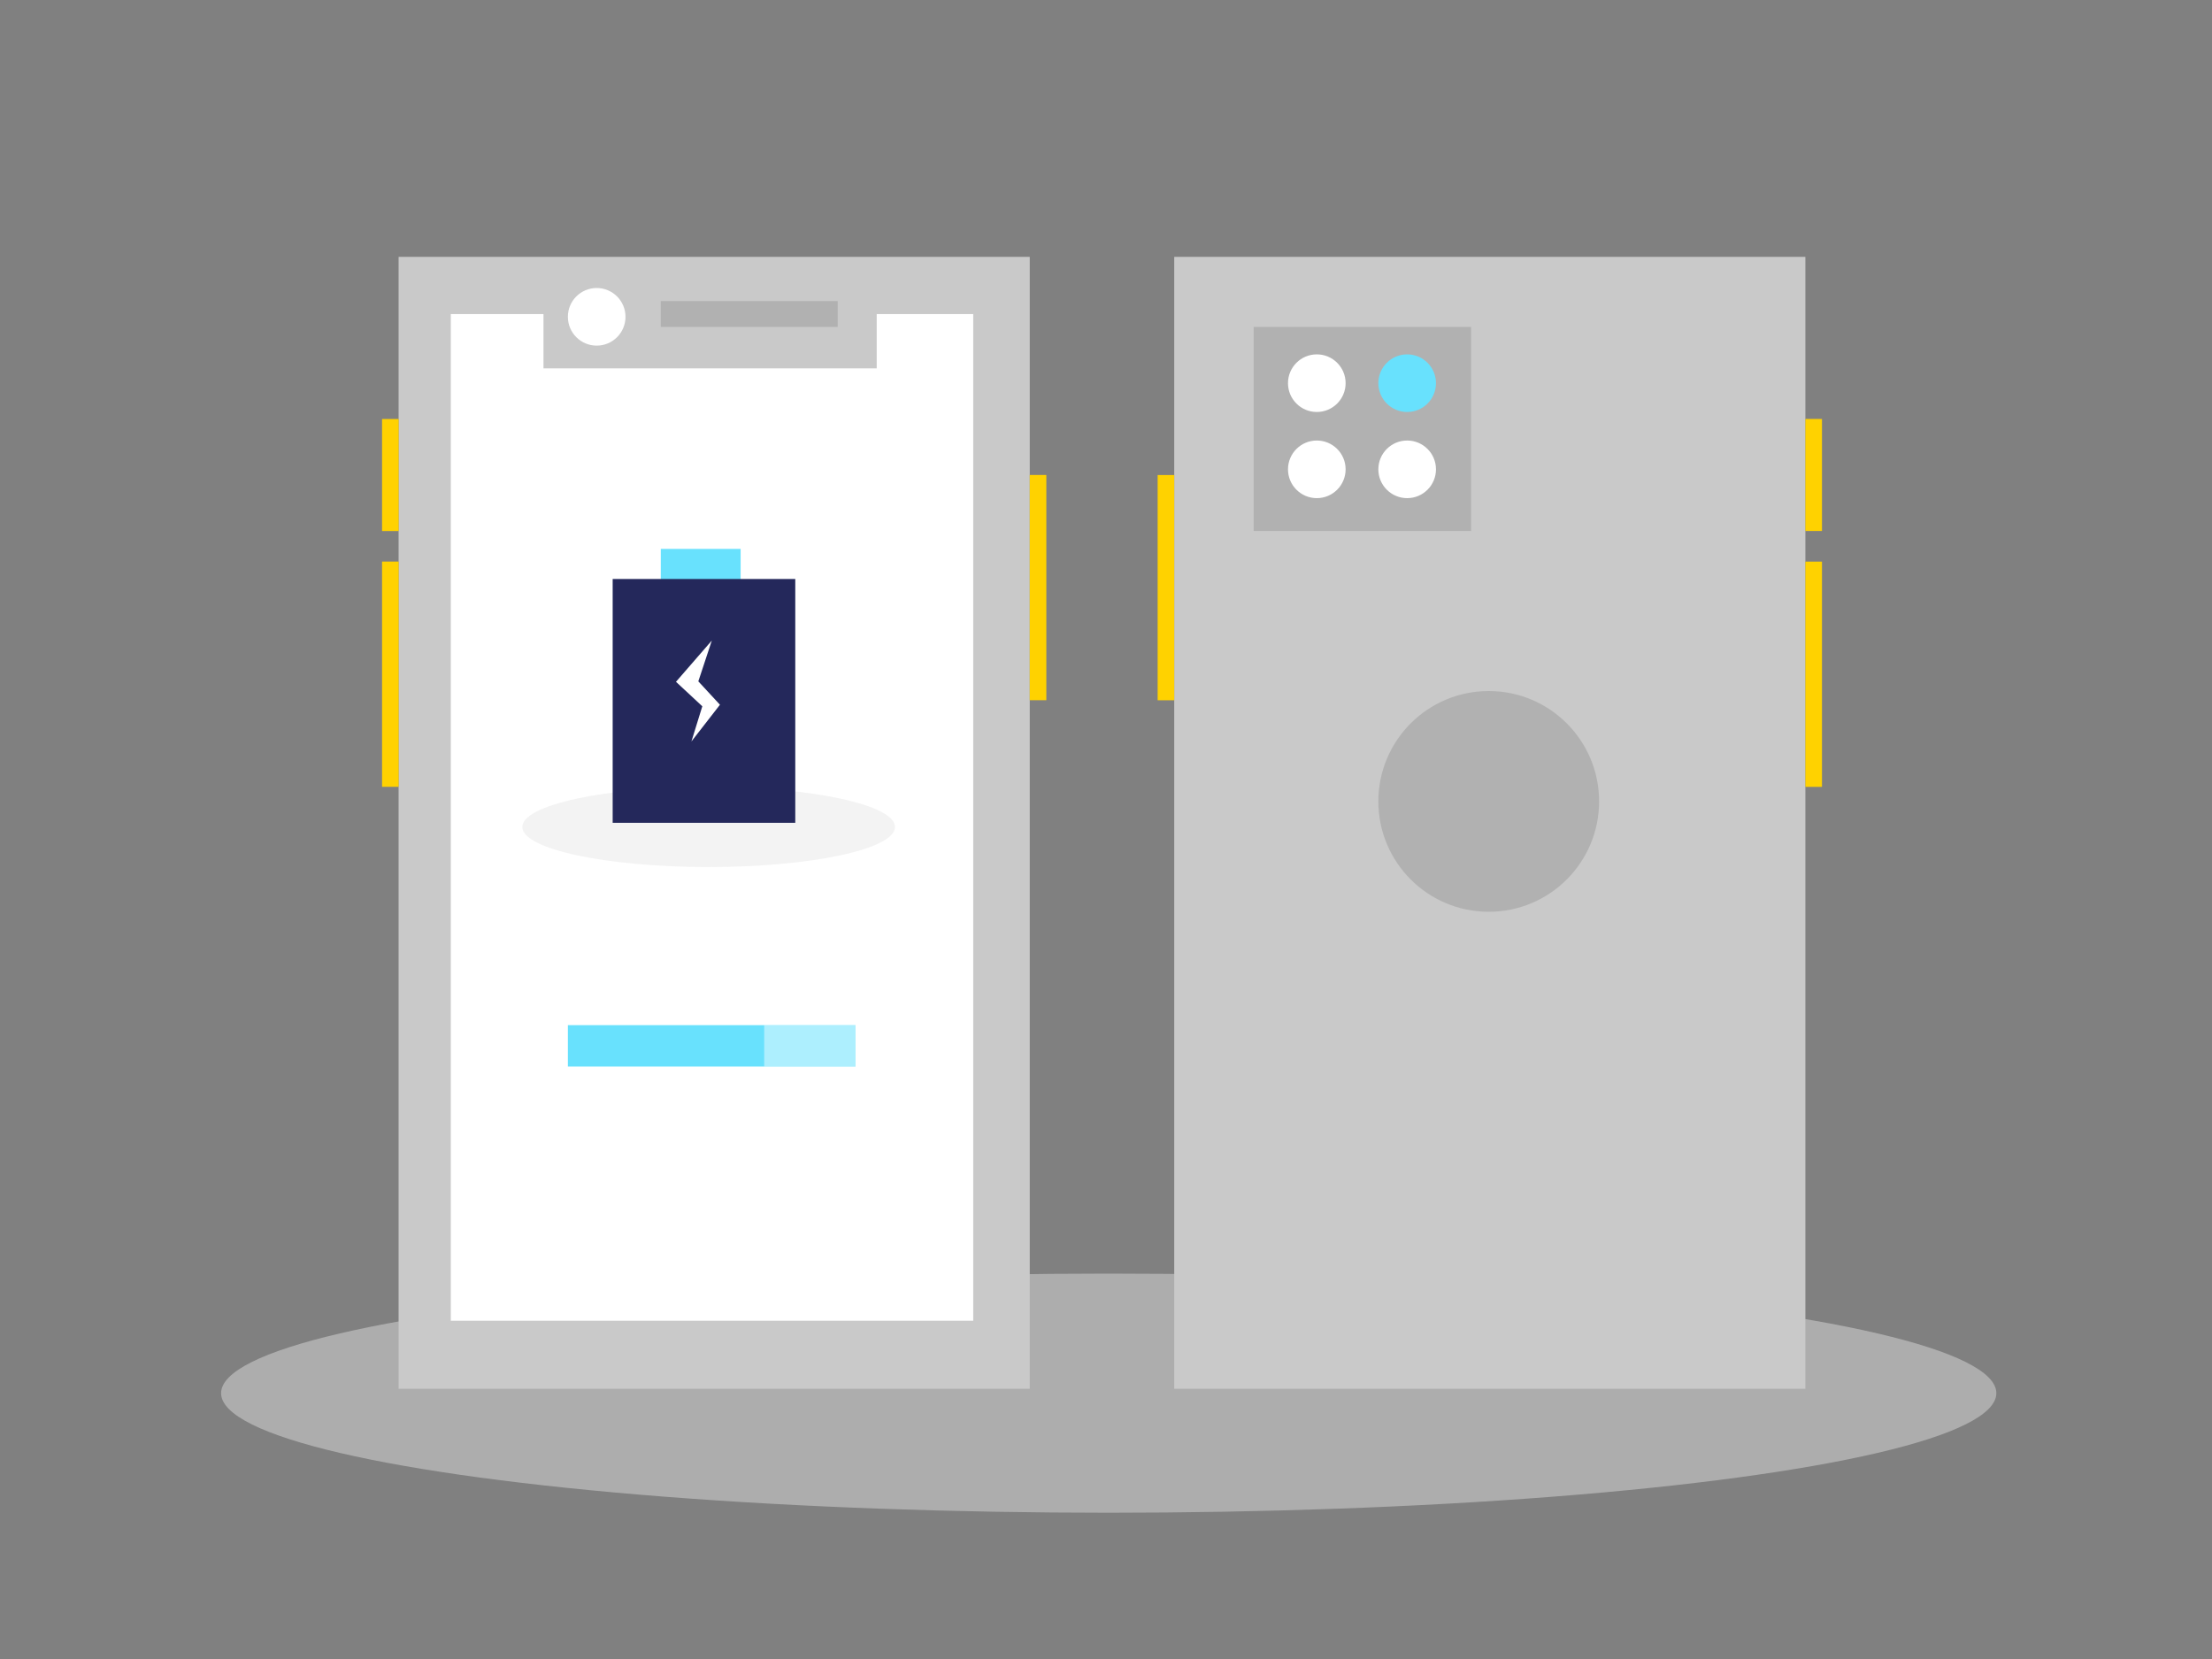 <svg id="Layer_1" data-name="Layer 1" xmlns="http://www.w3.org/2000/svg" viewBox="0 0 400 300"><rect x="0" y="0" width="400" height="300" fill="#808080" stroke="none"/><ellipse cx="200.49" cy="251.93" rx="160.51" ry="21.62" fill="#e6e6e6" opacity="0.45"/><rect x="72.08" y="46.45" width="114.13" height="204.69" fill="#c9c9c9"/><rect x="81.52" y="56.79" width="94.47" height="182.04" fill="#fff"/><rect x="98.28" y="53.21" width="60.26" height="13.4" fill="#c9c9c9"/><rect x="119.49" y="54.45" width="32" height="4.67" opacity="0.12"/><circle cx="107.9" cy="57.29" r="5.21" fill="#fff"/><rect x="69.09" y="75.77" width="3" height="20.26" fill="#ffd200"/><rect x="69.09" y="101.55" width="3" height="40.73" fill="#ffd200"/><rect x="186.21" y="85.89" width="3" height="40.73" fill="#ffd200"/><rect x="212.34" y="46.45" width="114.13" height="204.69" transform="translate(538.81 297.59) rotate(-180)" fill="#c9c9c9"/><rect x="326.47" y="75.77" width="3" height="20.26" transform="translate(655.94 171.79) rotate(-180)" fill="#ffd200"/><rect x="326.47" y="101.55" width="3" height="40.73" transform="translate(655.94 243.84) rotate(-180)" fill="#ffd200"/><rect x="209.34" y="85.89" width="3" height="40.73" transform="translate(421.68 212.52) rotate(-180)" fill="#ffd200"/><rect x="102.69" y="185.38" width="52.01" height="7.49" fill="#68e1fd"/><rect x="119.49" y="99.26" width="14.44" height="27.49" fill="#68e1fd"/><ellipse cx="128.15" cy="149.54" rx="33.7" ry="7.25" fill="#e6e6e6" opacity="0.45"/><rect x="138.19" y="185.38" width="16.51" height="7.49" fill="#fff" opacity="0.46"/><rect x="110.79" y="104.7" width="33.02" height="44.09" fill="#24285b"/><polygon points="122.24 123.29 128.72 115.83 126.28 123.21 130.19 127.44 125.03 134.08 127 127.72 122.24 123.29" fill="#fff"/><rect x="226.7" y="59.12" width="39.32" height="36.9" opacity="0.12"/><circle cx="238.12" cy="69.29" r="5.21" fill="#fff"/><circle cx="254.46" cy="69.29" r="5.21" fill="#68e1fd"/><circle cx="238.12" cy="84.87" r="5.21" fill="#fff"/><circle cx="254.46" cy="84.87" r="5.21" fill="#fff"/><circle cx="269.21" cy="144.92" r="19.96" opacity="0.12"/></svg>